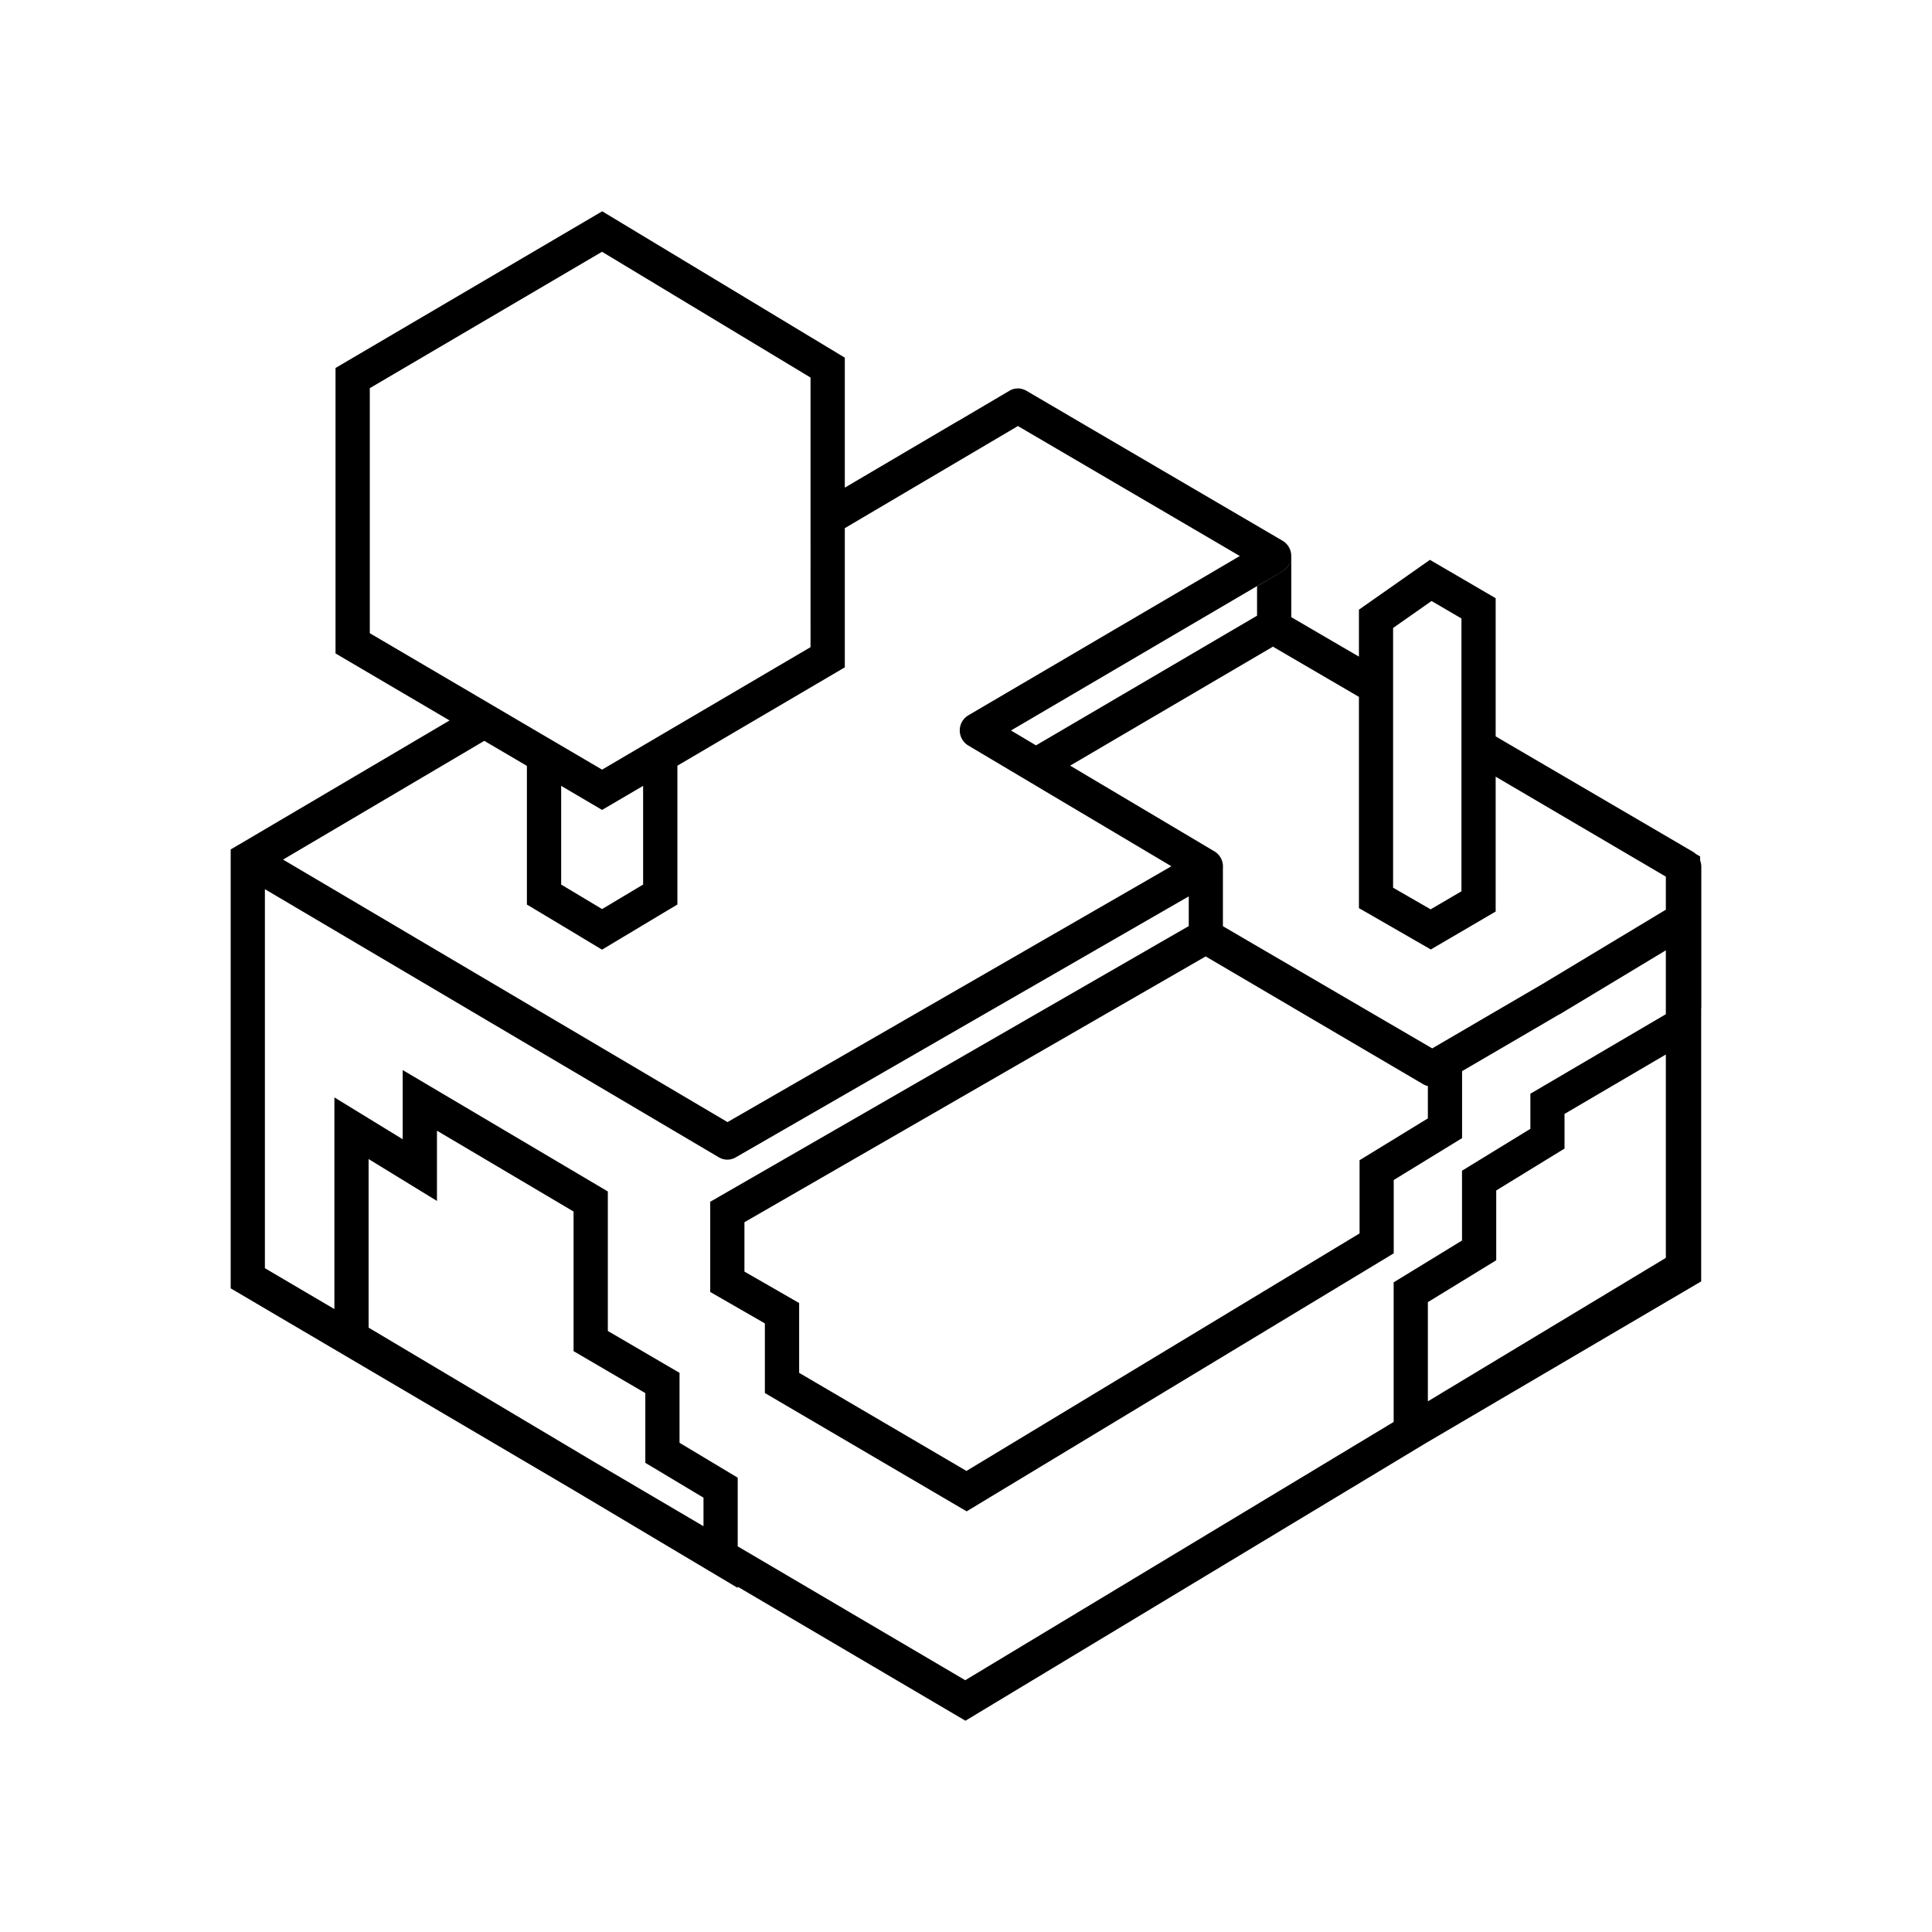 <svg xmlns="http://www.w3.org/2000/svg" width="100%" height="100%" viewBox="0 0 30.72 30.72"><path d="M27.05 15.796l-0.406 0.24-2.31 1.355v0.558l-1.087 0.667v1.11l-1.087 0.664v2.857l4.89-2.872v-4.044z m-0.543 0.96v3.298l-3.803 2.234v-1.583l1.087-0.666v-1.11l1.086-0.666v-0.551z m-3.77-7.854l-1.128 0.792v4.746l0.139 0.08 1.004 0.577 1.03-0.603V9.512z m0.026 0.654l0.475 0.278v4.339l-0.49 0.286-0.597-0.344v-4.13zM9.575 3.36l-4.24 2.491V10.39l0.136 0.08 2.907 1.708v2.205l0.134 0.08 1.061 0.637 1.196-0.717V12.176l2.662-1.565V5.687z m-0.003 0.643l3.316 2V10.29L9.573 12.238 5.88 10.068V6.172z m0.654 8.492v1.57l-0.653 0.39-0.651-0.39V12.495l0.651 0.383z m8.947 2.074l-7.88 4.54v1.434l0.869 0.5v1.107l3.208 1.881 6.79-4.102v-1.166l1.087-0.666v-1.15z m-0.002 0.638l3.533 2.061v0.515l-1.086 0.665v1.164l-6.251 3.777-2.66-1.56v-1.11l-0.87-0.5v-0.785z m-2.98-9.03a0.258 0.258 0 0 0-0.143 0.038l-2.616 1.543v0.64l2.753-1.624 3.529 2.067-4.317 2.533a0.28 0.28 0 0 0-0.001 0.48l3.23 1.92-7.058 4.069-7.067-4.175 3.202-1.89-0.544-0.32-3.337 1.97a0.28 0.28 0 0 0 0 0.48l7.608 4.494c0.083 0.049 0.185 0.05 0.27 0l7.606-4.382a0.28 0.28 0 0 0 0.003-0.482l-3.235-1.922 4.32-2.535a0.28 0.28 0 0 0 0-0.48L16.32 6.213a0.312 0.312 0 0 0-0.13-0.038z m4.207 2.427z m0.1 0.104z m0.033 0.137a0.275 0.275 0 0 1-0.136 0.237l-0.407 0.24v0.468l-3.515 2.062 0.542 0.322 3.38-1.983a0.279 0.279 0 0 0 0.136-0.24z m-14.128 8.17v1.1l-1.086-0.665v3.978l6.412 3.82v-1.752l-0.924-0.555V21.83l-1.141-0.666v-2.218z m0.544 0.963l2.173 1.286v2.22l1.141 0.667V23.26l0.925 0.554v0.467L5.86 21.11v-2.681l1.087 0.666v-0.49zM15.24 6.69l-1.809 1.065v0.003l1.81-1.067zM7.15 11.455L3.669 13.507v6.979L15.35 27.36l11.681-7.042v-6.7l-3.25-1.909v0.64l2.707 1.59v6.062l-11.141 6.716L4.21 20.165v-6.027l-0.389-0.23a0.28 0.28 0 0 1 0-0.48L7.16 11.458z m19.9 4.34l-0.406 0.24-2.31 1.356v0.558l-1.087 0.666v1.11l-1.087 0.665v2.857l4.89-2.872v-4.044z m-0.543 0.96v3.3l-3.803 2.233v-1.584l1.086-0.665v-1.11l1.087-0.666v-0.551z m-3.77-7.853l-1.129 0.792v4.746l0.14 0.08 1.003 0.577 1.031-0.603V9.512z m0.025 0.654l0.476 0.278v4.338l-0.49 0.287-0.597-0.344v-4.13zM9.576 3.36l-4.24 2.491V10.39l0.136 0.08L8.38 12.177v2.205l0.134 0.08 1.06 0.637 1.197-0.717V12.175l2.662-1.564V5.687z m-0.003 0.643l3.316 2V10.29L9.574 12.238 5.88 10.068V6.172z m0.654 8.492v1.57l-0.653 0.39-0.651-0.39V12.495l0.651 0.383z m8.947 2.074l-7.88 4.54v1.434l0.869 0.5v1.107l3.208 1.881 6.79-4.102v-1.166l1.087-0.666v-1.15z m-0.002 0.638l3.533 2.061v0.515l-1.087 0.665v1.164l-6.25 3.777-2.661-1.56v-1.11l-0.87-0.5v-0.786z m-2.98-9.03a0.258 0.258 0 0 0-0.143 0.038l-2.616 1.543v0.64l2.753-1.624 3.529 2.067-4.318 2.533a0.28 0.28 0 0 0 0 0.48l3.23 1.92-7.059 4.068-7.067-4.174 3.203-1.89-0.544-0.32-3.337 1.97a0.28 0.28 0 0 0 0 0.48L11.43 18.4c0.084 0.05 0.186 0.05 0.27 0.001l7.607-4.382a0.28 0.28 0 0 0 0.003-0.482l-3.235-1.922 4.32-2.535a0.28 0.28 0 0 0 0-0.481L16.32 6.214a0.31 0.31 0 0 0-0.13-0.038z m4.207 2.427z m0.1 0.104z m0.033 0.137a0.275 0.275 0 0 1-0.136 0.236l-0.407 0.24v0.47l-3.515 2.061 0.542 0.322 3.38-1.983a0.279 0.279 0 0 0 0.136-0.24z m0 0.968v0.137c0 0.1-0.052 0.191-0.136 0.24l-0.156 0.092 1.37 0.8v-0.64z m3.252 1.897v0.64l2.725 1.59v0.512l-1.984 1.195-1.764 1.03-3.316-1.949v-0.95c0-0.098-0.05-0.19-0.135-0.24l-2.295-1.363-0.543 0.319 2.43 1.444v0.95c0 0.1 0.052 0.192 0.137 0.242l3.586 2.107c0.083 0.05 0.186 0.05 0.27 0.001l1.901-1.11h0.004l1.709-1.03v0.902l0.001 0.026c0.002 0.02 0.007 0.038 0.011 0.054 0.003 0.007 0.007 0.02 0.011 0.027 0.005 0.007 0.007 0.015 0.012 0.026l0.014 0.023c0.023 0.03 0.048 0.055 0.079 0.075l0.022 0.015 0.026 0.011a0.08 0.08 0 0 0 0.026 0.007 0.264 0.264 0 0 0 0.16-0.007l0.026-0.011c0.015-0.007 0.034-0.019 0.047-0.027 0.007-0.007 0.015-0.01 0.022-0.019 0.007-0.007 0.011-0.015 0.018-0.018l0.019-0.023c0.004-0.007 0.011-0.015 0.015-0.023a0.139 0.139 0 0 0 0.022-0.05c0.003-0.008 0.004-0.02 0.007-0.027l0.004-0.027a0.239 0.239 0 0 0 0.001-0.026v-2.222c0-0.1-0.051-0.192-0.136-0.242z m-17.38 5.305v1.1l-1.086-0.665v3.978l6.412 3.819v-1.751l-0.925-0.555v-1.112l-1.14-0.666v-2.218z m0.544 0.963l2.173 1.286v2.22l1.14 0.667v1.107l0.925 0.555v0.467l-5.325-3.17v-2.681l1.087 0.666v-0.49zM15.24 6.69l-1.808 1.065v0.003l1.81-1.067zM7.152 11.455L3.668 13.507v6.978L15.352 27.36l11.681-7.043v-6.699l-3.25-1.909v0.64l2.707 1.59v6.062l-11.141 6.716L4.212 20.165v-6.028l-0.389-0.23a0.28 0.28 0 0 1 0-0.48L7.16 11.46z" /></svg>